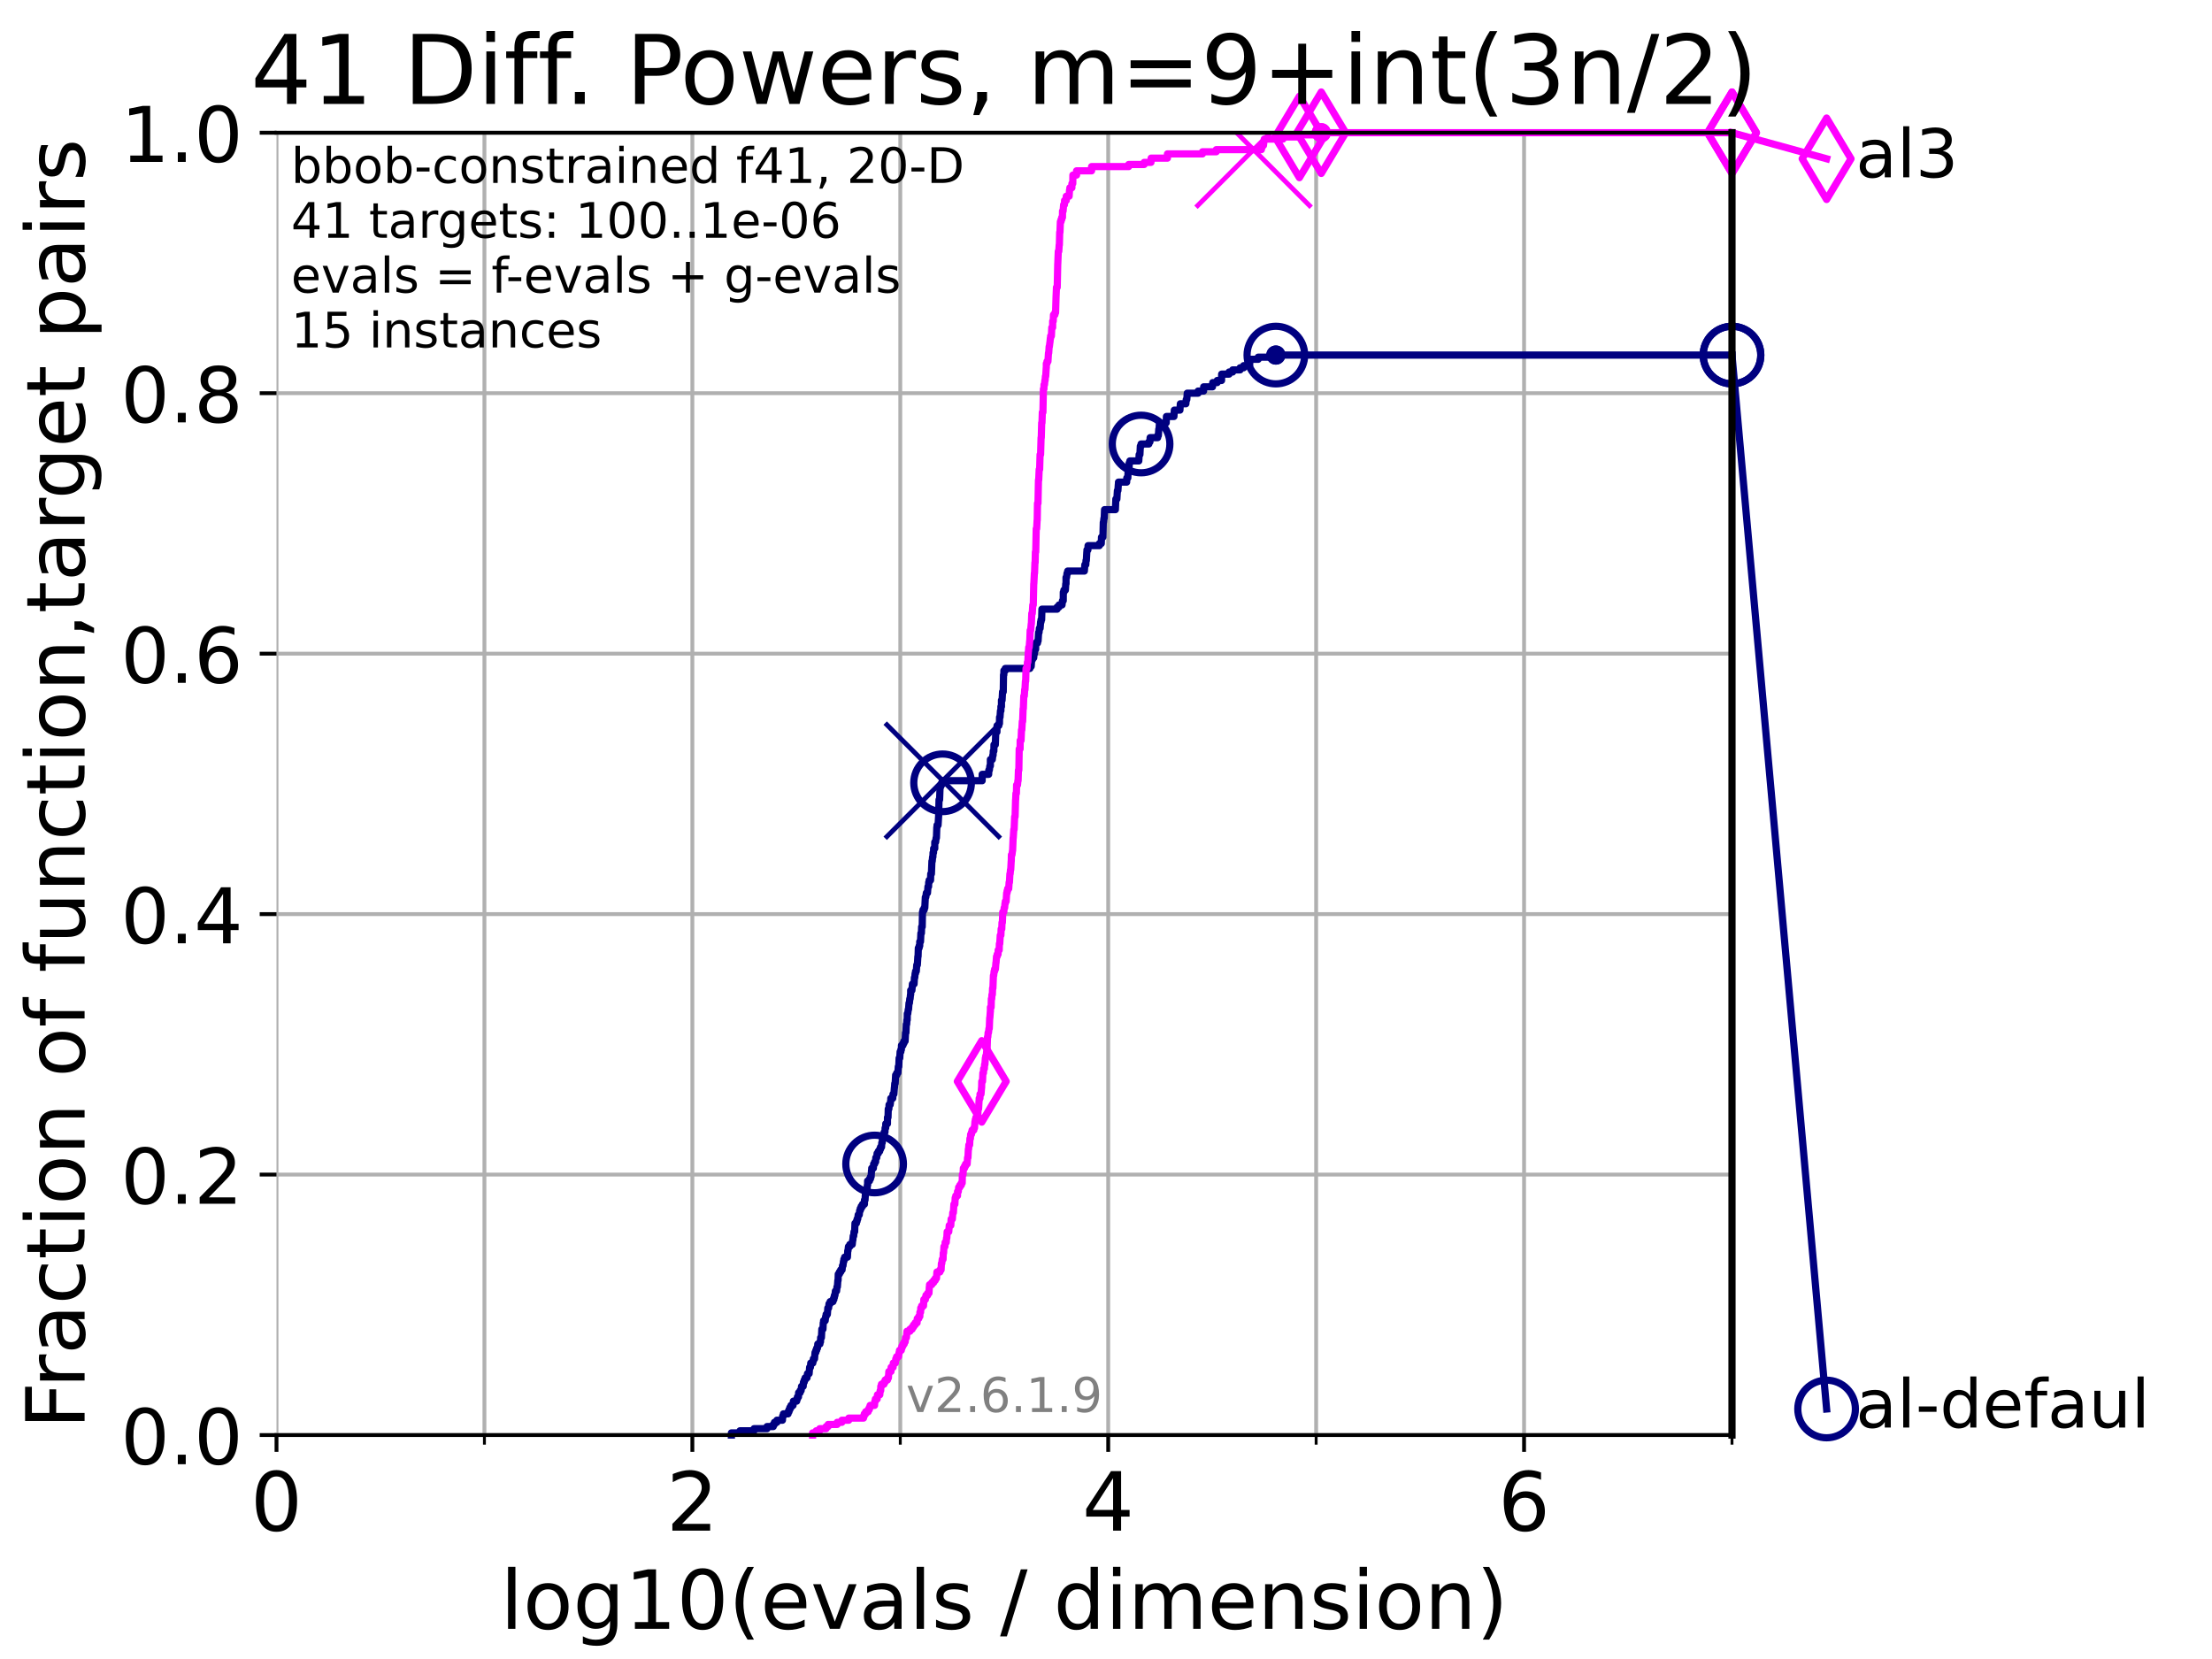 <?xml version="1.0" encoding="utf-8" standalone="no"?>
<!DOCTYPE svg PUBLIC "-//W3C//DTD SVG 1.1//EN"
  "http://www.w3.org/Graphics/SVG/1.1/DTD/svg11.dtd">
<!-- Created with matplotlib (https://matplotlib.org/) -->
<svg height="345.6pt" version="1.1" viewBox="0 0 460.8 345.6" width="460.8pt" xmlns="http://www.w3.org/2000/svg" xmlns:xlink="http://www.w3.org/1999/xlink">
 <defs>
  <style type="text/css">*{stroke-linecap:butt;stroke-linejoin:round;}</style>
 </defs>
 <g id="figure_1">
  <g id="patch_1">
   <path d="M 0 345.6 
L 460.8 345.6 
L 460.8 0 
L 0 0 
z
" style="fill:#ffffff;"/>
  </g>
  <g id="axes_1">
   <g id="patch_2">
    <path d="M 57.6 298.944 
L 360.806 298.944 
L 360.806 27.648 
L 57.6 27.648 
z
" style="fill:#ffffff;"/>
   </g>
   <g id="matplotlib.axis_1">
    <g id="xtick_1">
     <g id="line2d_1">
      <path clip-path="url(#p29cb6a6a84)" d="M 57.6 298.944 
L 57.6 27.648 
" style="fill:none;stroke:#b0b0b0;stroke-linecap:square;stroke-width:0.8;"/>
     </g>
     <g id="line2d_2">
      <defs>
       <path d="M 0 0 
L 0 3.5 
" id="m7c213ddebc" style="stroke:#000000;stroke-width:0.8;"/>
      </defs>
      <g>
       <use style="stroke:#000000;stroke-width:0.8;" x="57.6" xlink:href="#m7c213ddebc" y="298.944"/>
      </g>
     </g>
     <g id="text_1">
      <!-- 0 -->
      <g transform="translate(52.192 318.861)scale(0.17 -0.17)">
       <defs>
        <path d="M 31.781 66.406 
Q 24.172 66.406 20.328 58.906 
Q 16.5 51.422 16.5 36.375 
Q 16.5 21.391 20.328 13.891 
Q 24.172 6.391 31.781 6.391 
Q 39.453 6.391 43.281 13.891 
Q 47.125 21.391 47.125 36.375 
Q 47.125 51.422 43.281 58.906 
Q 39.453 66.406 31.781 66.406 
z
M 31.781 74.219 
Q 44.047 74.219 50.516 64.516 
Q 56.984 54.828 56.984 36.375 
Q 56.984 17.969 50.516 8.266 
Q 44.047 -1.422 31.781 -1.422 
Q 19.531 -1.422 13.062 8.266 
Q 6.594 17.969 6.594 36.375 
Q 6.594 54.828 13.062 64.516 
Q 19.531 74.219 31.781 74.219 
z
" id="DejaVuSans-48"/>
       </defs>
       <use xlink:href="#DejaVuSans-48"/>
      </g>
     </g>
    </g>
    <g id="xtick_2">
     <g id="line2d_3">
      <path clip-path="url(#p29cb6a6a84)" d="M 144.23 298.944 
L 144.23 27.648 
" style="fill:none;stroke:#b0b0b0;stroke-linecap:square;stroke-width:0.8;"/>
     </g>
     <g id="line2d_4">
      <g>
       <use style="stroke:#000000;stroke-width:0.8;" x="144.23" xlink:href="#m7c213ddebc" y="298.944"/>
      </g>
     </g>
     <g id="text_2">
      <!-- 2 -->
      <g transform="translate(138.822 318.861)scale(0.17 -0.17)">
       <defs>
        <path d="M 19.188 8.297 
L 53.609 8.297 
L 53.609 0 
L 7.328 0 
L 7.328 8.297 
Q 12.938 14.109 22.625 23.891 
Q 32.328 33.688 34.812 36.531 
Q 39.547 41.844 41.422 45.531 
Q 43.312 49.219 43.312 52.781 
Q 43.312 58.594 39.234 62.25 
Q 35.156 65.922 28.609 65.922 
Q 23.969 65.922 18.812 64.312 
Q 13.672 62.703 7.812 59.422 
L 7.812 69.391 
Q 13.766 71.781 18.938 73 
Q 24.125 74.219 28.422 74.219 
Q 39.75 74.219 46.484 68.547 
Q 53.219 62.891 53.219 53.422 
Q 53.219 48.922 51.531 44.891 
Q 49.859 40.875 45.406 35.406 
Q 44.188 33.984 37.641 27.219 
Q 31.109 20.453 19.188 8.297 
z
" id="DejaVuSans-50"/>
       </defs>
       <use xlink:href="#DejaVuSans-50"/>
      </g>
     </g>
    </g>
    <g id="xtick_3">
     <g id="line2d_5">
      <path clip-path="url(#p29cb6a6a84)" d="M 230.861 298.944 
L 230.861 27.648 
" style="fill:none;stroke:#b0b0b0;stroke-linecap:square;stroke-width:0.8;"/>
     </g>
     <g id="line2d_6">
      <g>
       <use style="stroke:#000000;stroke-width:0.8;" x="230.861" xlink:href="#m7c213ddebc" y="298.944"/>
      </g>
     </g>
     <g id="text_3">
      <!-- 4 -->
      <g transform="translate(225.453 318.861)scale(0.17 -0.17)">
       <defs>
        <path d="M 37.797 64.312 
L 12.891 25.391 
L 37.797 25.391 
z
M 35.203 72.906 
L 47.609 72.906 
L 47.609 25.391 
L 58.016 25.391 
L 58.016 17.188 
L 47.609 17.188 
L 47.609 0 
L 37.797 0 
L 37.797 17.188 
L 4.891 17.188 
L 4.891 26.703 
z
" id="DejaVuSans-52"/>
       </defs>
       <use xlink:href="#DejaVuSans-52"/>
      </g>
     </g>
    </g>
    <g id="xtick_4">
     <g id="line2d_7">
      <path clip-path="url(#p29cb6a6a84)" d="M 317.491 298.944 
L 317.491 27.648 
" style="fill:none;stroke:#b0b0b0;stroke-linecap:square;stroke-width:0.8;"/>
     </g>
     <g id="line2d_8">
      <g>
       <use style="stroke:#000000;stroke-width:0.8;" x="317.491" xlink:href="#m7c213ddebc" y="298.944"/>
      </g>
     </g>
     <g id="text_4">
      <!-- 6 -->
      <g transform="translate(312.083 318.861)scale(0.17 -0.17)">
       <defs>
        <path d="M 33.016 40.375 
Q 26.375 40.375 22.484 35.828 
Q 18.609 31.297 18.609 23.391 
Q 18.609 15.531 22.484 10.953 
Q 26.375 6.391 33.016 6.391 
Q 39.656 6.391 43.531 10.953 
Q 47.406 15.531 47.406 23.391 
Q 47.406 31.297 43.531 35.828 
Q 39.656 40.375 33.016 40.375 
z
M 52.594 71.297 
L 52.594 62.312 
Q 48.875 64.062 45.094 64.984 
Q 41.312 65.922 37.594 65.922 
Q 27.828 65.922 22.672 59.328 
Q 17.531 52.734 16.797 39.406 
Q 19.672 43.656 24.016 45.922 
Q 28.375 48.188 33.594 48.188 
Q 44.578 48.188 50.953 41.516 
Q 57.328 34.859 57.328 23.391 
Q 57.328 12.156 50.688 5.359 
Q 44.047 -1.422 33.016 -1.422 
Q 20.359 -1.422 13.672 8.266 
Q 6.984 17.969 6.984 36.375 
Q 6.984 53.656 15.188 63.938 
Q 23.391 74.219 37.203 74.219 
Q 40.922 74.219 44.703 73.484 
Q 48.484 72.75 52.594 71.297 
z
" id="DejaVuSans-54"/>
       </defs>
       <use xlink:href="#DejaVuSans-54"/>
      </g>
     </g>
    </g>
    <g id="xtick_5">
     <g id="line2d_9">
      <path clip-path="url(#p29cb6a6a84)" d="M 100.915 298.944 
L 100.915 27.648 
" style="fill:none;stroke:#b0b0b0;stroke-linecap:square;stroke-width:0.8;"/>
     </g>
     <g id="line2d_10">
      <defs>
       <path d="M 0 0 
L 0 2 
" id="ma7363c8c87" style="stroke:#000000;stroke-width:0.6;"/>
      </defs>
      <g>
       <use style="stroke:#000000;stroke-width:0.6;" x="100.915" xlink:href="#ma7363c8c87" y="298.944"/>
      </g>
     </g>
    </g>
    <g id="xtick_6">
     <g id="line2d_11">
      <path clip-path="url(#p29cb6a6a84)" d="M 187.546 298.944 
L 187.546 27.648 
" style="fill:none;stroke:#b0b0b0;stroke-linecap:square;stroke-width:0.8;"/>
     </g>
     <g id="line2d_12">
      <g>
       <use style="stroke:#000000;stroke-width:0.6;" x="187.546" xlink:href="#ma7363c8c87" y="298.944"/>
      </g>
     </g>
    </g>
    <g id="xtick_7">
     <g id="line2d_13">
      <path clip-path="url(#p29cb6a6a84)" d="M 274.176 298.944 
L 274.176 27.648 
" style="fill:none;stroke:#b0b0b0;stroke-linecap:square;stroke-width:0.8;"/>
     </g>
     <g id="line2d_14">
      <g>
       <use style="stroke:#000000;stroke-width:0.6;" x="274.176" xlink:href="#ma7363c8c87" y="298.944"/>
      </g>
     </g>
    </g>
    <g id="xtick_8">
     <g id="line2d_15">
      <path clip-path="url(#p29cb6a6a84)" d="M 360.806 298.944 
L 360.806 27.648 
" style="fill:none;stroke:#b0b0b0;stroke-linecap:square;stroke-width:0.8;"/>
     </g>
     <g id="line2d_16">
      <g>
       <use style="stroke:#000000;stroke-width:0.6;" x="360.806" xlink:href="#ma7363c8c87" y="298.944"/>
      </g>
     </g>
    </g>
    <g id="text_5">
     <!-- log10(evals / dimension) -->
     <g transform="translate(104.239 339.314)scale(0.17 -0.17)">
      <defs>
       <path d="M 9.422 75.984 
L 18.406 75.984 
L 18.406 0 
L 9.422 0 
z
" id="DejaVuSans-108"/>
       <path d="M 30.609 48.391 
Q 23.391 48.391 19.188 42.75 
Q 14.984 37.109 14.984 27.297 
Q 14.984 17.484 19.156 11.844 
Q 23.344 6.203 30.609 6.203 
Q 37.797 6.203 41.984 11.859 
Q 46.188 17.531 46.188 27.297 
Q 46.188 37.016 41.984 42.703 
Q 37.797 48.391 30.609 48.391 
z
M 30.609 56 
Q 42.328 56 49.016 48.375 
Q 55.719 40.766 55.719 27.297 
Q 55.719 13.875 49.016 6.219 
Q 42.328 -1.422 30.609 -1.422 
Q 18.844 -1.422 12.172 6.219 
Q 5.516 13.875 5.516 27.297 
Q 5.516 40.766 12.172 48.375 
Q 18.844 56 30.609 56 
z
" id="DejaVuSans-111"/>
       <path d="M 45.406 27.984 
Q 45.406 37.75 41.375 43.109 
Q 37.359 48.484 30.078 48.484 
Q 22.859 48.484 18.828 43.109 
Q 14.797 37.75 14.797 27.984 
Q 14.797 18.266 18.828 12.891 
Q 22.859 7.516 30.078 7.516 
Q 37.359 7.516 41.375 12.891 
Q 45.406 18.266 45.406 27.984 
z
M 54.391 6.781 
Q 54.391 -7.172 48.188 -13.984 
Q 42 -20.797 29.203 -20.797 
Q 24.469 -20.797 20.266 -20.094 
Q 16.062 -19.391 12.109 -17.922 
L 12.109 -9.188 
Q 16.062 -11.328 19.922 -12.344 
Q 23.781 -13.375 27.781 -13.375 
Q 36.625 -13.375 41.016 -8.766 
Q 45.406 -4.156 45.406 5.172 
L 45.406 9.625 
Q 42.625 4.781 38.281 2.391 
Q 33.938 0 27.875 0 
Q 17.828 0 11.672 7.656 
Q 5.516 15.328 5.516 27.984 
Q 5.516 40.672 11.672 48.328 
Q 17.828 56 27.875 56 
Q 33.938 56 38.281 53.609 
Q 42.625 51.219 45.406 46.391 
L 45.406 54.688 
L 54.391 54.688 
z
" id="DejaVuSans-103"/>
       <path d="M 12.406 8.297 
L 28.516 8.297 
L 28.516 63.922 
L 10.984 60.406 
L 10.984 69.391 
L 28.422 72.906 
L 38.281 72.906 
L 38.281 8.297 
L 54.391 8.297 
L 54.391 0 
L 12.406 0 
z
" id="DejaVuSans-49"/>
       <path d="M 31 75.875 
Q 24.469 64.656 21.281 53.656 
Q 18.109 42.672 18.109 31.391 
Q 18.109 20.125 21.312 9.062 
Q 24.516 -2 31 -13.188 
L 23.188 -13.188 
Q 15.875 -1.703 12.234 9.375 
Q 8.594 20.453 8.594 31.391 
Q 8.594 42.281 12.203 53.312 
Q 15.828 64.359 23.188 75.875 
z
" id="DejaVuSans-40"/>
       <path d="M 56.203 29.594 
L 56.203 25.203 
L 14.891 25.203 
Q 15.484 15.922 20.484 11.062 
Q 25.484 6.203 34.422 6.203 
Q 39.594 6.203 44.453 7.469 
Q 49.312 8.734 54.109 11.281 
L 54.109 2.781 
Q 49.266 0.734 44.188 -0.344 
Q 39.109 -1.422 33.891 -1.422 
Q 20.797 -1.422 13.156 6.188 
Q 5.516 13.812 5.516 26.812 
Q 5.516 40.234 12.766 48.109 
Q 20.016 56 32.328 56 
Q 43.359 56 49.781 48.891 
Q 56.203 41.797 56.203 29.594 
z
M 47.219 32.234 
Q 47.125 39.594 43.094 43.984 
Q 39.062 48.391 32.422 48.391 
Q 24.906 48.391 20.391 44.141 
Q 15.875 39.891 15.188 32.172 
z
" id="DejaVuSans-101"/>
       <path d="M 2.984 54.688 
L 12.5 54.688 
L 29.594 8.797 
L 46.688 54.688 
L 56.203 54.688 
L 35.688 0 
L 23.484 0 
z
" id="DejaVuSans-118"/>
       <path d="M 34.281 27.484 
Q 23.391 27.484 19.188 25 
Q 14.984 22.516 14.984 16.5 
Q 14.984 11.719 18.141 8.906 
Q 21.297 6.109 26.703 6.109 
Q 34.188 6.109 38.703 11.406 
Q 43.219 16.703 43.219 25.484 
L 43.219 27.484 
z
M 52.203 31.203 
L 52.203 0 
L 43.219 0 
L 43.219 8.297 
Q 40.141 3.328 35.547 0.953 
Q 30.953 -1.422 24.312 -1.422 
Q 15.922 -1.422 10.953 3.297 
Q 6 8.016 6 15.922 
Q 6 25.141 12.172 29.828 
Q 18.359 34.516 30.609 34.516 
L 43.219 34.516 
L 43.219 35.406 
Q 43.219 41.609 39.141 45 
Q 35.062 48.391 27.688 48.391 
Q 23 48.391 18.547 47.266 
Q 14.109 46.141 10.016 43.891 
L 10.016 52.203 
Q 14.938 54.109 19.578 55.047 
Q 24.219 56 28.609 56 
Q 40.484 56 46.344 49.844 
Q 52.203 43.703 52.203 31.203 
z
" id="DejaVuSans-97"/>
       <path d="M 44.281 53.078 
L 44.281 44.578 
Q 40.484 46.531 36.375 47.5 
Q 32.281 48.484 27.875 48.484 
Q 21.188 48.484 17.844 46.438 
Q 14.5 44.391 14.5 40.281 
Q 14.5 37.156 16.891 35.375 
Q 19.281 33.594 26.516 31.984 
L 29.594 31.297 
Q 39.156 29.25 43.188 25.516 
Q 47.219 21.781 47.219 15.094 
Q 47.219 7.469 41.188 3.016 
Q 35.156 -1.422 24.609 -1.422 
Q 20.219 -1.422 15.453 -0.562 
Q 10.688 0.297 5.422 2 
L 5.422 11.281 
Q 10.406 8.688 15.234 7.391 
Q 20.062 6.109 24.812 6.109 
Q 31.156 6.109 34.562 8.281 
Q 37.984 10.453 37.984 14.406 
Q 37.984 18.062 35.516 20.016 
Q 33.062 21.969 24.703 23.781 
L 21.578 24.516 
Q 13.234 26.266 9.516 29.906 
Q 5.812 33.547 5.812 39.891 
Q 5.812 47.609 11.281 51.797 
Q 16.75 56 26.812 56 
Q 31.781 56 36.172 55.266 
Q 40.578 54.547 44.281 53.078 
z
" id="DejaVuSans-115"/>
       <path id="DejaVuSans-32"/>
       <path d="M 25.391 72.906 
L 33.688 72.906 
L 8.297 -9.281 
L 0 -9.281 
z
" id="DejaVuSans-47"/>
       <path d="M 45.406 46.391 
L 45.406 75.984 
L 54.391 75.984 
L 54.391 0 
L 45.406 0 
L 45.406 8.203 
Q 42.578 3.328 38.25 0.953 
Q 33.938 -1.422 27.875 -1.422 
Q 17.969 -1.422 11.734 6.484 
Q 5.516 14.406 5.516 27.297 
Q 5.516 40.188 11.734 48.094 
Q 17.969 56 27.875 56 
Q 33.938 56 38.25 53.625 
Q 42.578 51.266 45.406 46.391 
z
M 14.797 27.297 
Q 14.797 17.391 18.875 11.75 
Q 22.953 6.109 30.078 6.109 
Q 37.203 6.109 41.297 11.75 
Q 45.406 17.391 45.406 27.297 
Q 45.406 37.203 41.297 42.844 
Q 37.203 48.484 30.078 48.484 
Q 22.953 48.484 18.875 42.844 
Q 14.797 37.203 14.797 27.297 
z
" id="DejaVuSans-100"/>
       <path d="M 9.422 54.688 
L 18.406 54.688 
L 18.406 0 
L 9.422 0 
z
M 9.422 75.984 
L 18.406 75.984 
L 18.406 64.594 
L 9.422 64.594 
z
" id="DejaVuSans-105"/>
       <path d="M 52 44.188 
Q 55.375 50.25 60.062 53.125 
Q 64.75 56 71.094 56 
Q 79.641 56 84.281 50.016 
Q 88.922 44.047 88.922 33.016 
L 88.922 0 
L 79.891 0 
L 79.891 32.719 
Q 79.891 40.578 77.094 44.375 
Q 74.312 48.188 68.609 48.188 
Q 61.625 48.188 57.562 43.547 
Q 53.516 38.922 53.516 30.906 
L 53.516 0 
L 44.484 0 
L 44.484 32.719 
Q 44.484 40.625 41.703 44.406 
Q 38.922 48.188 33.109 48.188 
Q 26.219 48.188 22.156 43.531 
Q 18.109 38.875 18.109 30.906 
L 18.109 0 
L 9.078 0 
L 9.078 54.688 
L 18.109 54.688 
L 18.109 46.188 
Q 21.188 51.219 25.484 53.609 
Q 29.781 56 35.688 56 
Q 41.656 56 45.828 52.969 
Q 50 49.953 52 44.188 
z
" id="DejaVuSans-109"/>
       <path d="M 54.891 33.016 
L 54.891 0 
L 45.906 0 
L 45.906 32.719 
Q 45.906 40.484 42.875 44.328 
Q 39.844 48.188 33.797 48.188 
Q 26.516 48.188 22.312 43.547 
Q 18.109 38.922 18.109 30.906 
L 18.109 0 
L 9.078 0 
L 9.078 54.688 
L 18.109 54.688 
L 18.109 46.188 
Q 21.344 51.125 25.703 53.562 
Q 30.078 56 35.797 56 
Q 45.219 56 50.047 50.172 
Q 54.891 44.344 54.891 33.016 
z
" id="DejaVuSans-110"/>
       <path d="M 8.016 75.875 
L 15.828 75.875 
Q 23.141 64.359 26.781 53.312 
Q 30.422 42.281 30.422 31.391 
Q 30.422 20.453 26.781 9.375 
Q 23.141 -1.703 15.828 -13.188 
L 8.016 -13.188 
Q 14.5 -2 17.703 9.062 
Q 20.906 20.125 20.906 31.391 
Q 20.906 42.672 17.703 53.656 
Q 14.5 64.656 8.016 75.875 
z
" id="DejaVuSans-41"/>
      </defs>
      <use xlink:href="#DejaVuSans-108"/>
      <use x="27.783" xlink:href="#DejaVuSans-111"/>
      <use x="88.965" xlink:href="#DejaVuSans-103"/>
      <use x="152.441" xlink:href="#DejaVuSans-49"/>
      <use x="216.064" xlink:href="#DejaVuSans-48"/>
      <use x="279.688" xlink:href="#DejaVuSans-40"/>
      <use x="318.701" xlink:href="#DejaVuSans-101"/>
      <use x="380.225" xlink:href="#DejaVuSans-118"/>
      <use x="439.404" xlink:href="#DejaVuSans-97"/>
      <use x="500.684" xlink:href="#DejaVuSans-108"/>
      <use x="528.467" xlink:href="#DejaVuSans-115"/>
      <use x="580.566" xlink:href="#DejaVuSans-32"/>
      <use x="612.354" xlink:href="#DejaVuSans-47"/>
      <use x="646.045" xlink:href="#DejaVuSans-32"/>
      <use x="677.832" xlink:href="#DejaVuSans-100"/>
      <use x="741.309" xlink:href="#DejaVuSans-105"/>
      <use x="769.092" xlink:href="#DejaVuSans-109"/>
      <use x="866.504" xlink:href="#DejaVuSans-101"/>
      <use x="928.027" xlink:href="#DejaVuSans-110"/>
      <use x="991.406" xlink:href="#DejaVuSans-115"/>
      <use x="1043.506" xlink:href="#DejaVuSans-105"/>
      <use x="1071.289" xlink:href="#DejaVuSans-111"/>
      <use x="1132.471" xlink:href="#DejaVuSans-110"/>
      <use x="1195.85" xlink:href="#DejaVuSans-41"/>
     </g>
    </g>
   </g>
   <g id="matplotlib.axis_2">
    <g id="ytick_1">
     <g id="line2d_17">
      <path clip-path="url(#p29cb6a6a84)" d="M 57.6 298.944 
L 360.806 298.944 
" style="fill:none;stroke:#b0b0b0;stroke-linecap:square;stroke-width:0.8;"/>
     </g>
     <g id="line2d_18">
      <defs>
       <path d="M 0 0 
L -3.5 0 
" id="ma49e807582" style="stroke:#000000;stroke-width:0.8;"/>
      </defs>
      <g>
       <use style="stroke:#000000;stroke-width:0.8;" x="57.6" xlink:href="#ma49e807582" y="298.944"/>
      </g>
     </g>
     <g id="text_6">
      <!-- 0.0 -->
      <g transform="translate(25.155 305.023)scale(0.16 -0.16)">
       <defs>
        <path d="M 10.688 12.406 
L 21 12.406 
L 21 0 
L 10.688 0 
z
" id="DejaVuSans-46"/>
       </defs>
       <use xlink:href="#DejaVuSans-48"/>
       <use x="63.623" xlink:href="#DejaVuSans-46"/>
       <use x="95.41" xlink:href="#DejaVuSans-48"/>
      </g>
     </g>
    </g>
    <g id="ytick_2">
     <g id="line2d_19">
      <path clip-path="url(#p29cb6a6a84)" d="M 57.6 244.685 
L 360.806 244.685 
" style="fill:none;stroke:#b0b0b0;stroke-linecap:square;stroke-width:0.8;"/>
     </g>
     <g id="line2d_20">
      <g>
       <use style="stroke:#000000;stroke-width:0.8;" x="57.6" xlink:href="#ma49e807582" y="244.685"/>
      </g>
     </g>
     <g id="text_7">
      <!-- 0.2 -->
      <g transform="translate(25.155 250.764)scale(0.16 -0.16)">
       <use xlink:href="#DejaVuSans-48"/>
       <use x="63.623" xlink:href="#DejaVuSans-46"/>
       <use x="95.41" xlink:href="#DejaVuSans-50"/>
      </g>
     </g>
    </g>
    <g id="ytick_3">
     <g id="line2d_21">
      <path clip-path="url(#p29cb6a6a84)" d="M 57.6 190.426 
L 360.806 190.426 
" style="fill:none;stroke:#b0b0b0;stroke-linecap:square;stroke-width:0.8;"/>
     </g>
     <g id="line2d_22">
      <g>
       <use style="stroke:#000000;stroke-width:0.8;" x="57.6" xlink:href="#ma49e807582" y="190.426"/>
      </g>
     </g>
     <g id="text_8">
      <!-- 0.4 -->
      <g transform="translate(25.155 196.504)scale(0.16 -0.16)">
       <use xlink:href="#DejaVuSans-48"/>
       <use x="63.623" xlink:href="#DejaVuSans-46"/>
       <use x="95.41" xlink:href="#DejaVuSans-52"/>
      </g>
     </g>
    </g>
    <g id="ytick_4">
     <g id="line2d_23">
      <path clip-path="url(#p29cb6a6a84)" d="M 57.6 136.166 
L 360.806 136.166 
" style="fill:none;stroke:#b0b0b0;stroke-linecap:square;stroke-width:0.8;"/>
     </g>
     <g id="line2d_24">
      <g>
       <use style="stroke:#000000;stroke-width:0.8;" x="57.6" xlink:href="#ma49e807582" y="136.166"/>
      </g>
     </g>
     <g id="text_9">
      <!-- 0.6 -->
      <g transform="translate(25.155 142.245)scale(0.16 -0.16)">
       <use xlink:href="#DejaVuSans-48"/>
       <use x="63.623" xlink:href="#DejaVuSans-46"/>
       <use x="95.41" xlink:href="#DejaVuSans-54"/>
      </g>
     </g>
    </g>
    <g id="ytick_5">
     <g id="line2d_25">
      <path clip-path="url(#p29cb6a6a84)" d="M 57.6 81.907 
L 360.806 81.907 
" style="fill:none;stroke:#b0b0b0;stroke-linecap:square;stroke-width:0.8;"/>
     </g>
     <g id="line2d_26">
      <g>
       <use style="stroke:#000000;stroke-width:0.8;" x="57.6" xlink:href="#ma49e807582" y="81.907"/>
      </g>
     </g>
     <g id="text_10">
      <!-- 0.8 -->
      <g transform="translate(25.155 87.986)scale(0.16 -0.16)">
       <defs>
        <path d="M 31.781 34.625 
Q 24.75 34.625 20.719 30.859 
Q 16.703 27.094 16.703 20.516 
Q 16.703 13.922 20.719 10.156 
Q 24.75 6.391 31.781 6.391 
Q 38.812 6.391 42.859 10.172 
Q 46.922 13.969 46.922 20.516 
Q 46.922 27.094 42.891 30.859 
Q 38.875 34.625 31.781 34.625 
z
M 21.922 38.812 
Q 15.578 40.375 12.031 44.719 
Q 8.5 49.078 8.5 55.328 
Q 8.5 64.062 14.719 69.141 
Q 20.953 74.219 31.781 74.219 
Q 42.672 74.219 48.875 69.141 
Q 55.078 64.062 55.078 55.328 
Q 55.078 49.078 51.531 44.719 
Q 48 40.375 41.703 38.812 
Q 48.828 37.156 52.797 32.312 
Q 56.781 27.484 56.781 20.516 
Q 56.781 9.906 50.312 4.234 
Q 43.844 -1.422 31.781 -1.422 
Q 19.734 -1.422 13.25 4.234 
Q 6.781 9.906 6.781 20.516 
Q 6.781 27.484 10.781 32.312 
Q 14.797 37.156 21.922 38.812 
z
M 18.312 54.391 
Q 18.312 48.734 21.844 45.562 
Q 25.391 42.391 31.781 42.391 
Q 38.141 42.391 41.719 45.562 
Q 45.312 48.734 45.312 54.391 
Q 45.312 60.062 41.719 63.234 
Q 38.141 66.406 31.781 66.406 
Q 25.391 66.406 21.844 63.234 
Q 18.312 60.062 18.312 54.391 
z
" id="DejaVuSans-56"/>
       </defs>
       <use xlink:href="#DejaVuSans-48"/>
       <use x="63.623" xlink:href="#DejaVuSans-46"/>
       <use x="95.41" xlink:href="#DejaVuSans-56"/>
      </g>
     </g>
    </g>
    <g id="ytick_6">
     <g id="line2d_27">
      <path clip-path="url(#p29cb6a6a84)" d="M 57.6 27.648 
L 360.806 27.648 
" style="fill:none;stroke:#b0b0b0;stroke-linecap:square;stroke-width:0.8;"/>
     </g>
     <g id="line2d_28">
      <g>
       <use style="stroke:#000000;stroke-width:0.8;" x="57.6" xlink:href="#ma49e807582" y="27.648"/>
      </g>
     </g>
     <g id="text_11">
      <!-- 1.0 -->
      <g transform="translate(25.155 33.727)scale(0.16 -0.16)">
       <use xlink:href="#DejaVuSans-49"/>
       <use x="63.623" xlink:href="#DejaVuSans-46"/>
       <use x="95.41" xlink:href="#DejaVuSans-48"/>
      </g>
     </g>
    </g>
    <g id="text_12">
     <!-- Fraction of function,target pairs -->
     <g transform="translate(17.62 297.681)rotate(-90)scale(0.17 -0.17)">
      <defs>
       <path d="M 9.812 72.906 
L 51.703 72.906 
L 51.703 64.594 
L 19.672 64.594 
L 19.672 43.109 
L 48.578 43.109 
L 48.578 34.812 
L 19.672 34.812 
L 19.672 0 
L 9.812 0 
z
" id="DejaVuSans-70"/>
       <path d="M 41.109 46.297 
Q 39.594 47.172 37.812 47.578 
Q 36.031 48 33.891 48 
Q 26.266 48 22.188 43.047 
Q 18.109 38.094 18.109 28.812 
L 18.109 0 
L 9.078 0 
L 9.078 54.688 
L 18.109 54.688 
L 18.109 46.188 
Q 20.953 51.172 25.484 53.578 
Q 30.031 56 36.531 56 
Q 37.453 56 38.578 55.875 
Q 39.703 55.766 41.062 55.516 
z
" id="DejaVuSans-114"/>
       <path d="M 48.781 52.594 
L 48.781 44.188 
Q 44.969 46.297 41.141 47.344 
Q 37.312 48.391 33.406 48.391 
Q 24.656 48.391 19.812 42.844 
Q 14.984 37.312 14.984 27.297 
Q 14.984 17.281 19.812 11.734 
Q 24.656 6.203 33.406 6.203 
Q 37.312 6.203 41.141 7.25 
Q 44.969 8.297 48.781 10.406 
L 48.781 2.094 
Q 45.016 0.344 40.984 -0.531 
Q 36.969 -1.422 32.422 -1.422 
Q 20.062 -1.422 12.781 6.344 
Q 5.516 14.109 5.516 27.297 
Q 5.516 40.672 12.859 48.328 
Q 20.219 56 33.016 56 
Q 37.156 56 41.109 55.141 
Q 45.062 54.297 48.781 52.594 
z
" id="DejaVuSans-99"/>
       <path d="M 18.312 70.219 
L 18.312 54.688 
L 36.812 54.688 
L 36.812 47.703 
L 18.312 47.703 
L 18.312 18.016 
Q 18.312 11.328 20.141 9.422 
Q 21.969 7.516 27.594 7.516 
L 36.812 7.516 
L 36.812 0 
L 27.594 0 
Q 17.188 0 13.234 3.875 
Q 9.281 7.766 9.281 18.016 
L 9.281 47.703 
L 2.688 47.703 
L 2.688 54.688 
L 9.281 54.688 
L 9.281 70.219 
z
" id="DejaVuSans-116"/>
       <path d="M 37.109 75.984 
L 37.109 68.5 
L 28.516 68.5 
Q 23.688 68.5 21.797 66.547 
Q 19.922 64.594 19.922 59.516 
L 19.922 54.688 
L 34.719 54.688 
L 34.719 47.703 
L 19.922 47.703 
L 19.922 0 
L 10.891 0 
L 10.891 47.703 
L 2.297 47.703 
L 2.297 54.688 
L 10.891 54.688 
L 10.891 58.5 
Q 10.891 67.625 15.141 71.797 
Q 19.391 75.984 28.609 75.984 
z
" id="DejaVuSans-102"/>
       <path d="M 8.5 21.578 
L 8.5 54.688 
L 17.484 54.688 
L 17.484 21.922 
Q 17.484 14.156 20.5 10.266 
Q 23.531 6.391 29.594 6.391 
Q 36.859 6.391 41.078 11.031 
Q 45.312 15.672 45.312 23.688 
L 45.312 54.688 
L 54.297 54.688 
L 54.297 0 
L 45.312 0 
L 45.312 8.406 
Q 42.047 3.422 37.719 1 
Q 33.406 -1.422 27.688 -1.422 
Q 18.266 -1.422 13.375 4.438 
Q 8.5 10.297 8.5 21.578 
z
M 31.109 56 
z
" id="DejaVuSans-117"/>
       <path d="M 11.719 12.406 
L 22.016 12.406 
L 22.016 4 
L 14.016 -11.625 
L 7.719 -11.625 
L 11.719 4 
z
" id="DejaVuSans-44"/>
       <path d="M 18.109 8.203 
L 18.109 -20.797 
L 9.078 -20.797 
L 9.078 54.688 
L 18.109 54.688 
L 18.109 46.391 
Q 20.953 51.266 25.266 53.625 
Q 29.594 56 35.594 56 
Q 45.562 56 51.781 48.094 
Q 58.016 40.188 58.016 27.297 
Q 58.016 14.406 51.781 6.484 
Q 45.562 -1.422 35.594 -1.422 
Q 29.594 -1.422 25.266 0.953 
Q 20.953 3.328 18.109 8.203 
z
M 48.688 27.297 
Q 48.688 37.203 44.609 42.844 
Q 40.531 48.484 33.406 48.484 
Q 26.266 48.484 22.188 42.844 
Q 18.109 37.203 18.109 27.297 
Q 18.109 17.391 22.188 11.75 
Q 26.266 6.109 33.406 6.109 
Q 40.531 6.109 44.609 11.75 
Q 48.688 17.391 48.688 27.297 
z
" id="DejaVuSans-112"/>
      </defs>
      <use xlink:href="#DejaVuSans-70"/>
      <use x="50.27" xlink:href="#DejaVuSans-114"/>
      <use x="91.383" xlink:href="#DejaVuSans-97"/>
      <use x="152.662" xlink:href="#DejaVuSans-99"/>
      <use x="207.643" xlink:href="#DejaVuSans-116"/>
      <use x="246.852" xlink:href="#DejaVuSans-105"/>
      <use x="274.635" xlink:href="#DejaVuSans-111"/>
      <use x="335.816" xlink:href="#DejaVuSans-110"/>
      <use x="399.195" xlink:href="#DejaVuSans-32"/>
      <use x="430.982" xlink:href="#DejaVuSans-111"/>
      <use x="492.164" xlink:href="#DejaVuSans-102"/>
      <use x="527.369" xlink:href="#DejaVuSans-32"/>
      <use x="559.156" xlink:href="#DejaVuSans-102"/>
      <use x="594.361" xlink:href="#DejaVuSans-117"/>
      <use x="657.74" xlink:href="#DejaVuSans-110"/>
      <use x="721.119" xlink:href="#DejaVuSans-99"/>
      <use x="776.1" xlink:href="#DejaVuSans-116"/>
      <use x="815.309" xlink:href="#DejaVuSans-105"/>
      <use x="843.092" xlink:href="#DejaVuSans-111"/>
      <use x="904.273" xlink:href="#DejaVuSans-110"/>
      <use x="967.652" xlink:href="#DejaVuSans-44"/>
      <use x="999.439" xlink:href="#DejaVuSans-116"/>
      <use x="1038.648" xlink:href="#DejaVuSans-97"/>
      <use x="1099.928" xlink:href="#DejaVuSans-114"/>
      <use x="1139.291" xlink:href="#DejaVuSans-103"/>
      <use x="1202.768" xlink:href="#DejaVuSans-101"/>
      <use x="1264.291" xlink:href="#DejaVuSans-116"/>
      <use x="1303.5" xlink:href="#DejaVuSans-32"/>
      <use x="1335.287" xlink:href="#DejaVuSans-112"/>
      <use x="1398.764" xlink:href="#DejaVuSans-97"/>
      <use x="1460.043" xlink:href="#DejaVuSans-105"/>
      <use x="1487.826" xlink:href="#DejaVuSans-114"/>
      <use x="1528.939" xlink:href="#DejaVuSans-115"/>
     </g>
    </g>
   </g>
   <g id="line2d_29">
    <defs>
     <path d="M 0 1.5 
C 0.398 1.5 0.779 1.342 1.061 1.061 
C 1.342 0.779 1.5 0.398 1.5 0 
C 1.5 -0.398 1.342 -0.779 1.061 -1.061 
C 0.779 -1.342 0.398 -1.5 0 -1.5 
C -0.398 -1.5 -0.779 -1.342 -1.061 -1.061 
C -1.342 -0.779 -1.5 -0.398 -1.5 0 
C -1.5 0.398 -1.342 0.779 -1.061 1.061 
C -0.779 1.342 -0.398 1.5 0 1.5 
z
" id="m9f3a75f0a1" style="stroke:#000080;"/>
    </defs>
    <g>
     <use style="fill:#000080;stroke:#000080;" x="265.786" xlink:href="#m9f3a75f0a1" y="73.967"/>
     <use style="fill:#000080;stroke:#000080;" x="265.786" xlink:href="#m9f3a75f0a1" y="73.967"/>
    </g>
   </g>
   <g id="line2d_30">
    <path d="M 152.359 298.944 
L 152.359 298.503 
L 154.151 298.503 
L 154.151 298.062 
L 157.076 298.062 
L 157.076 297.621 
L 159.78 297.621 
L 159.78 297.179 
L 161.083 297.179 
L 161.083 296.738 
L 161.328 296.738 
L 161.328 296.297 
L 161.843 296.297 
L 161.843 295.856 
L 162.995 295.856 
L 163.043 294.974 
L 163.195 294.974 
L 163.195 294.533 
L 164.165 294.533 
L 164.165 294.092 
L 164.366 294.092 
L 164.366 293.65 
L 164.546 293.65 
L 164.546 293.209 
L 164.781 293.209 
L 164.781 292.768 
L 165.205 292.768 
L 165.279 291.886 
L 165.966 291.886 
L 165.966 291.445 
L 166.114 291.445 
L 166.114 291.004 
L 166.342 291.004 
L 166.365 290.121 
L 166.681 290.121 
L 166.681 289.68 
L 166.891 289.68 
L 166.976 288.798 
L 167.321 288.798 
L 167.37 287.916 
L 167.54 287.916 
L 167.54 287.475 
L 167.724 287.475 
L 167.724 287.033 
L 168.114 287.033 
L 168.209 286.151 
L 168.553 286.151 
L 168.661 284.828 
L 168.829 284.828 
L 168.895 283.946 
L 169.322 283.946 
L 169.322 283.504 
L 169.44 283.504 
L 169.44 283.063 
L 169.68 283.063 
L 169.787 281.74 
L 169.955 281.74 
L 169.955 281.299 
L 170.122 281.299 
L 170.122 280.858 
L 170.292 280.858 
L 170.363 279.975 
L 170.803 279.975 
L 170.803 279.534 
L 170.926 279.534 
L 170.954 278.652 
L 171.117 278.652 
L 171.202 276.887 
L 171.438 276.887 
L 171.5 275.564 
L 171.566 275.564 
L 171.566 275.123 
L 171.902 275.123 
L 171.997 274.241 
L 172.1 274.241 
L 172.1 273.799 
L 172.354 273.799 
L 172.451 272.476 
L 172.614 272.476 
L 172.701 271.594 
L 172.936 271.594 
L 172.936 271.153 
L 173.52 271.153 
L 173.52 270.712 
L 173.709 270.712 
L 173.709 270.27 
L 173.826 270.27 
L 173.826 269.829 
L 173.943 269.829 
L 174.028 268.947 
L 174.274 268.947 
L 174.357 268.065 
L 174.444 268.065 
L 174.535 266.741 
L 174.587 266.741 
L 174.625 265.418 
L 174.87 265.418 
L 174.87 264.977 
L 175.134 264.977 
L 175.134 264.536 
L 175.422 264.536 
L 175.505 263.653 
L 175.615 263.653 
L 175.707 262.771 
L 175.788 262.771 
L 175.788 262.33 
L 175.956 262.33 
L 175.956 261.889 
L 176.532 261.889 
L 176.6 260.566 
L 176.65 260.566 
L 176.747 259.683 
L 177.032 259.683 
L 177.032 259.242 
L 177.535 259.242 
L 177.625 258.36 
L 177.66 258.36 
L 177.739 257.478 
L 177.84 257.478 
L 177.906 256.595 
L 178.038 256.595 
L 178.106 254.831 
L 178.408 254.831 
L 178.408 254.39 
L 178.548 254.39 
L 178.548 253.949 
L 178.679 253.949 
L 178.781 253.066 
L 179.004 253.066 
L 179.081 252.184 
L 179.21 252.184 
L 179.21 251.743 
L 179.403 251.743 
L 179.403 251.302 
L 179.679 251.302 
L 179.679 250.861 
L 180.078 250.861 
L 180.086 249.978 
L 180.206 249.978 
L 180.284 248.655 
L 180.328 248.655 
L 180.328 248.214 
L 180.591 248.214 
L 180.684 246.89 
L 180.74 246.89 
L 180.74 246.008 
L 181.133 246.008 
L 181.133 245.567 
L 181.341 245.567 
L 181.341 245.126 
L 181.477 245.126 
L 181.557 243.803 
L 181.598 243.803 
L 181.598 243.361 
L 181.941 243.361 
L 181.992 242.479 
L 182.2 242.479 
L 182.2 242.038 
L 182.409 242.038 
L 182.446 241.156 
L 182.637 241.156 
L 182.715 240.273 
L 182.967 240.273 
L 182.967 239.832 
L 183.255 239.832 
L 183.255 239.391 
L 183.427 239.391 
L 183.427 238.95 
L 183.643 238.95 
L 183.687 238.068 
L 183.779 238.068 
L 183.832 237.186 
L 184.073 237.186 
L 184.182 235.862 
L 184.352 235.862 
L 184.381 234.98 
L 184.505 234.98 
L 184.52 234.098 
L 184.873 234.098 
L 184.879 232.774 
L 184.992 232.774 
L 185.041 231.01 
L 185.172 231.01 
L 185.208 230.127 
L 185.441 230.127 
L 185.546 229.245 
L 185.571 229.245 
L 185.571 228.804 
L 185.974 228.804 
L 186.031 227.922 
L 186.212 227.922 
L 186.316 226.598 
L 186.333 226.598 
L 186.397 225.716 
L 186.482 225.716 
L 186.58 223.952 
L 186.814 223.952 
L 186.814 223.51 
L 187.051 223.51 
L 187.132 222.187 
L 187.23 222.187 
L 187.302 220.423 
L 187.437 220.423 
L 187.509 219.099 
L 187.663 219.099 
L 187.663 218.658 
L 187.775 218.658 
L 187.795 217.776 
L 188.099 217.776 
L 188.099 217.335 
L 188.304 217.335 
L 188.304 216.894 
L 188.55 216.894 
L 188.639 215.129 
L 188.724 215.129 
L 188.796 213.364 
L 188.875 213.364 
L 188.921 212.482 
L 188.987 212.482 
L 189.005 211.159 
L 189.102 211.159 
L 189.207 210.277 
L 189.266 210.277 
L 189.363 208.953 
L 189.449 208.953 
L 189.525 208.071 
L 189.589 208.071 
L 189.677 207.189 
L 189.71 207.189 
L 189.71 206.306 
L 189.97 206.306 
L 190.074 204.983 
L 190.418 204.983 
L 190.489 203.66 
L 190.559 203.66 
L 190.638 202.777 
L 190.724 202.777 
L 190.724 202.336 
L 190.882 202.336 
L 190.978 201.013 
L 191.1 201.013 
L 191.207 199.248 
L 191.25 199.248 
L 191.306 197.484 
L 191.473 197.484 
L 191.473 197.043 
L 191.597 197.043 
L 191.597 196.16 
L 191.758 196.16 
L 191.837 194.396 
L 191.948 194.396 
L 191.988 193.072 
L 192.114 193.072 
L 192.171 189.984 
L 192.275 189.984 
L 192.275 189.543 
L 192.531 189.543 
L 192.531 189.102 
L 192.655 189.102 
L 192.762 186.897 
L 192.866 186.897 
L 192.973 186.014 
L 193.214 186.014 
L 193.314 184.691 
L 193.44 184.691 
L 193.464 183.809 
L 193.557 183.809 
L 193.557 183.367 
L 193.848 183.367 
L 193.889 182.044 
L 194.03 182.044 
L 194.135 179.397 
L 194.205 179.397 
L 194.28 178.515 
L 194.339 178.515 
L 194.373 177.633 
L 194.471 177.633 
L 194.492 176.751 
L 194.73 176.751 
L 194.73 175.427 
L 194.907 175.427 
L 195.005 174.545 
L 195.076 174.545 
L 195.154 172.339 
L 195.204 172.339 
L 195.204 171.898 
L 195.417 171.898 
L 195.523 170.134 
L 195.529 170.134 
L 195.617 166.604 
L 195.735 166.604 
L 195.833 163.958 
L 195.95 163.958 
L 195.95 163.517 
L 196.177 163.517 
L 196.177 163.075 
L 196.357 163.075 
L 196.357 162.634 
L 204.603 162.634 
L 204.603 161.311 
L 205.955 161.311 
L 205.989 160.429 
L 206.099 160.429 
L 206.207 159.546 
L 206.313 159.546 
L 206.313 158.223 
L 206.714 158.223 
L 206.813 157.341 
L 206.881 157.341 
L 206.916 156.458 
L 207.039 156.458 
L 207.063 155.135 
L 207.343 155.135 
L 207.442 152.488 
L 207.681 152.488 
L 207.707 151.165 
L 208.071 151.165 
L 208.071 150.724 
L 208.205 150.724 
L 208.225 149.4 
L 208.323 149.4 
L 208.408 148.077 
L 208.508 148.077 
L 208.508 147.195 
L 208.622 147.195 
L 208.622 145.871 
L 208.754 145.871 
L 208.85 144.107 
L 208.996 144.107 
L 209.051 140.578 
L 209.117 140.578 
L 209.131 139.695 
L 209.417 139.695 
L 209.417 139.254 
L 214.542 139.254 
L 214.542 138.813 
L 214.816 138.813 
L 214.907 137.49 
L 215.041 137.49 
L 215.041 137.049 
L 215.334 137.049 
L 215.422 136.166 
L 215.5 136.166 
L 215.516 135.284 
L 215.742 135.284 
L 215.758 133.961 
L 216.129 133.961 
L 216.129 133.52 
L 216.252 133.52 
L 216.362 131.755 
L 216.451 131.755 
L 216.525 130.873 
L 216.675 130.873 
L 216.778 129.549 
L 216.861 129.549 
L 216.861 129.108 
L 216.991 129.108 
L 217.051 126.903 
L 220.214 126.903 
L 220.214 126.462 
L 220.617 126.462 
L 220.617 126.02 
L 221.242 126.02 
L 221.327 125.138 
L 221.493 125.138 
L 221.505 123.374 
L 221.631 123.374 
L 221.631 122.932 
L 221.936 122.932 
L 222.018 121.609 
L 222.073 121.609 
L 222.073 120.286 
L 222.185 120.286 
L 222.282 119.403 
L 222.422 119.403 
L 222.422 118.962 
L 225.892 118.962 
L 225.991 117.639 
L 226.191 117.639 
L 226.237 116.757 
L 226.308 116.757 
L 226.404 114.992 
L 226.432 114.992 
L 226.432 114.551 
L 226.63 114.551 
L 226.666 113.669 
L 229.013 113.669 
L 229.013 113.228 
L 229.417 113.228 
L 229.462 111.904 
L 229.756 111.904 
L 229.836 108.816 
L 229.879 108.816 
L 229.976 107.934 
L 230.03 107.934 
L 230.097 106.169 
L 232.355 106.169 
L 232.448 103.964 
L 232.665 103.964 
L 232.774 102.199 
L 232.881 102.199 
L 232.972 100.876 
L 232.998 100.876 
L 232.998 100.435 
L 234.704 100.435 
L 234.736 99.552 
L 234.95 99.552 
L 235.035 97.347 
L 235.22 97.347 
L 235.22 96.465 
L 235.371 96.465 
L 235.371 96.023 
L 237.229 96.023 
L 237.306 94.7 
L 237.465 94.7 
L 237.553 92.935 
L 237.707 92.935 
L 237.707 92.494 
L 239.326 92.494 
L 239.326 92.053 
L 239.553 92.053 
L 239.593 91.171 
L 241.155 91.171 
L 241.155 90.73 
L 241.309 90.73 
L 241.397 89.406 
L 241.466 89.406 
L 241.503 88.524 
L 242.543 88.524 
L 242.543 88.083 
L 242.943 88.083 
L 242.992 86.76 
L 244.556 86.76 
L 244.632 85.436 
L 245.802 85.436 
L 245.888 84.113 
L 247.041 84.113 
L 247.116 83.231 
L 247.234 83.231 
L 247.326 81.907 
L 249.588 81.907 
L 249.588 81.466 
L 250.728 81.466 
L 250.746 80.584 
L 252.584 80.584 
L 252.635 79.702 
L 253.567 79.702 
L 253.567 79.26 
L 254.473 79.26 
L 254.493 77.937 
L 256.042 77.937 
L 256.042 77.496 
L 256.788 77.496 
L 256.788 77.055 
L 258.331 77.055 
L 258.331 76.614 
L 259.074 76.614 
L 259.074 76.172 
L 260.32 76.172 
L 260.373 74.849 
L 262.102 74.849 
L 262.102 74.408 
L 265.786 74.408 
L 265.786 73.967 
L 360.806 73.967 
L 360.806 73.967 
" style="fill:none;stroke:#000080;stroke-linecap:square;stroke-width:1.5;"/>
   </g>
   <g id="line2d_31">
    <defs>
     <path d="M 0 6 
C 1.591 6 3.117 5.368 4.243 4.243 
C 5.368 3.117 6 1.591 6 0 
C 6 -1.591 5.368 -3.117 4.243 -4.243 
C 3.117 -5.368 1.591 -6 0 -6 
C -1.591 -6 -3.117 -5.368 -4.243 -4.243 
C -5.368 -3.117 -6 -1.591 -6 0 
C -6 1.591 -5.368 3.117 -4.243 4.243 
C -3.117 5.368 -1.591 6 0 6 
z
" id="m53a7f08b7a" style="stroke:#000080;stroke-width:1.5;"/>
    </defs>
    <g>
     <use style="fill-opacity:0;stroke:#000080;stroke-width:1.5;" x="182.2" xlink:href="#m53a7f08b7a" y="242.479"/>
     <use style="fill-opacity:0;stroke:#000080;stroke-width:1.5;" x="196.357" xlink:href="#m53a7f08b7a" y="163.075"/>
     <use style="fill-opacity:0;stroke:#000080;stroke-width:1.5;" x="237.707" xlink:href="#m53a7f08b7a" y="92.494"/>
     <use style="fill-opacity:0;stroke:#000080;stroke-width:1.5;" x="265.786" xlink:href="#m53a7f08b7a" y="73.967"/>
     <use style="fill-opacity:0;stroke:#000080;stroke-width:1.5;" x="360.806" xlink:href="#m53a7f08b7a" y="73.967"/>
    </g>
   </g>
   <g id="line2d_32">
    <path style="fill:none;stroke:#000080;stroke-linecap:square;stroke-width:1.5;"/>
    <g/>
   </g>
   <g id="line2d_33">
    <path clip-path="url(#p29cb6a6a84)" d="M 196.398 162.634 
" style="fill:none;stroke:#000080;stroke-linecap:square;stroke-width:1.5;"/>
    <defs>
     <path d="M -12 12 
L 12 -12 
M -12 -12 
L 12 12 
" id="m208c5c1e56" style="stroke:#000080;"/>
    </defs>
    <g clip-path="url(#p29cb6a6a84)">
     <use style="fill:#000080;stroke:#000080;" x="196.398" xlink:href="#m208c5c1e56" y="162.634"/>
    </g>
   </g>
   <g id="line2d_34">
    <defs>
     <path d="M 0 1.5 
C 0.398 1.5 0.779 1.342 1.061 1.061 
C 1.342 0.779 1.5 0.398 1.5 0 
C 1.5 -0.398 1.342 -0.779 1.061 -1.061 
C 0.779 -1.342 0.398 -1.5 0 -1.5 
C -0.398 -1.5 -0.779 -1.342 -1.061 -1.061 
C -1.342 -0.779 -1.5 -0.398 -1.5 0 
C -1.5 0.398 -1.342 0.779 -1.061 1.061 
C -0.779 1.342 -0.398 1.5 0 1.5 
z
" id="mb824b20f08" style="stroke:#ff00ff;"/>
    </defs>
    <g>
     <use style="fill:#ff00ff;stroke:#ff00ff;" x="275.244" xlink:href="#mb824b20f08" y="27.648"/>
     <use style="fill:#ff00ff;stroke:#ff00ff;" x="275.244" xlink:href="#mb824b20f08" y="27.648"/>
    </g>
   </g>
   <g id="line2d_35">
    <path d="M 169.272 298.944 
L 169.272 298.503 
L 170.027 298.503 
L 170.027 298.062 
L 170.762 298.062 
L 170.762 297.621 
L 172.091 297.621 
L 172.091 297.179 
L 172.514 297.179 
L 172.514 296.738 
L 174.399 296.738 
L 174.399 296.297 
L 175.376 296.297 
L 175.376 295.856 
L 176.814 295.856 
L 176.814 295.415 
L 179.887 295.415 
L 179.887 294.974 
L 180.047 294.974 
L 180.047 294.533 
L 180.334 294.533 
L 180.334 294.092 
L 180.853 294.092 
L 180.853 293.65 
L 181.091 293.65 
L 181.091 293.209 
L 181.262 293.209 
L 181.262 292.768 
L 182.183 292.768 
L 182.238 291.886 
L 182.352 291.886 
L 182.352 291.445 
L 182.73 291.445 
L 182.788 290.562 
L 183.278 290.562 
L 183.354 289.68 
L 183.471 289.68 
L 183.483 288.798 
L 183.618 288.798 
L 183.618 288.357 
L 184.15 288.357 
L 184.15 287.916 
L 184.396 287.916 
L 184.396 287.475 
L 184.881 287.475 
L 184.881 287.033 
L 185.073 287.033 
L 185.163 285.71 
L 185.608 285.71 
L 185.64 284.828 
L 186.05 284.828 
L 186.092 283.946 
L 186.526 283.946 
L 186.611 283.063 
L 186.779 283.063 
L 186.779 282.622 
L 187.178 282.622 
L 187.289 281.74 
L 187.375 281.74 
L 187.375 281.299 
L 187.756 281.299 
L 187.756 280.858 
L 187.888 280.858 
L 187.888 280.416 
L 188.101 280.416 
L 188.101 279.975 
L 188.367 279.975 
L 188.367 279.534 
L 188.566 279.534 
L 188.643 278.652 
L 188.828 278.652 
L 188.935 277.329 
L 189.562 277.329 
L 189.562 276.887 
L 190.021 276.887 
L 190.021 276.446 
L 190.308 276.446 
L 190.308 276.005 
L 190.638 276.005 
L 190.638 275.564 
L 191.048 275.564 
L 191.079 274.682 
L 191.387 274.682 
L 191.387 274.241 
L 191.617 274.241 
L 191.632 273.358 
L 191.777 273.358 
L 191.806 272.476 
L 191.997 272.476 
L 191.997 272.035 
L 192.385 272.035 
L 192.45 270.712 
L 192.773 270.712 
L 192.773 270.27 
L 192.901 270.27 
L 192.901 269.829 
L 193.243 269.829 
L 193.243 269.388 
L 193.52 269.388 
L 193.596 268.065 
L 193.639 268.065 
L 193.639 267.624 
L 194.108 267.624 
L 194.108 267.183 
L 194.5 267.183 
L 194.5 266.741 
L 194.826 266.741 
L 194.826 266.3 
L 195.086 266.3 
L 195.179 264.977 
L 195.8 264.977 
L 195.8 264.536 
L 196.047 264.536 
L 196.108 263.212 
L 196.187 263.212 
L 196.285 262.33 
L 196.457 262.33 
L 196.496 261.007 
L 196.57 261.007 
L 196.64 259.683 
L 196.842 259.683 
L 196.888 258.801 
L 197.122 258.801 
L 197.176 257.919 
L 197.237 257.919 
L 197.307 256.595 
L 197.647 256.595 
L 197.742 255.272 
L 198.069 255.272 
L 198.135 253.949 
L 198.393 253.949 
L 198.48 252.625 
L 198.604 252.625 
L 198.713 250.861 
L 198.919 250.861 
L 198.981 249.537 
L 199.111 249.537 
L 199.111 249.096 
L 199.467 249.096 
L 199.472 248.214 
L 199.635 248.214 
L 199.703 247.332 
L 199.955 247.332 
L 199.955 246.89 
L 200.25 246.89 
L 200.25 246.449 
L 200.442 246.449 
L 200.479 244.685 
L 200.622 244.685 
L 200.685 243.361 
L 200.925 243.361 
L 200.925 242.92 
L 201.144 242.92 
L 201.144 242.479 
L 201.476 242.479 
L 201.56 241.156 
L 201.645 241.156 
L 201.727 239.391 
L 201.775 239.391 
L 201.828 238.509 
L 201.994 238.509 
L 202.052 237.186 
L 202.154 237.186 
L 202.203 236.303 
L 202.376 236.303 
L 202.376 235.862 
L 202.505 235.862 
L 202.505 235.421 
L 202.862 235.421 
L 202.862 234.98 
L 203.006 234.98 
L 203.1 233.657 
L 203.177 233.657 
L 203.177 233.215 
L 203.301 233.215 
L 203.301 232.774 
L 203.526 232.774 
L 203.526 232.333 
L 203.702 232.333 
L 203.743 231.01 
L 203.855 231.01 
L 203.958 229.245 
L 203.979 229.245 
L 203.979 228.804 
L 204.142 228.804 
L 204.159 227.922 
L 204.365 227.922 
L 204.472 226.598 
L 204.49 226.598 
L 204.517 225.275 
L 204.675 225.275 
L 204.749 223.51 
L 204.877 223.51 
L 204.908 222.628 
L 205.061 222.628 
L 205.106 221.746 
L 205.177 221.746 
L 205.266 220.423 
L 205.348 220.423 
L 205.348 219.981 
L 205.477 219.981 
L 205.529 219.099 
L 205.614 219.099 
L 205.715 216.011 
L 205.781 216.011 
L 205.84 215.129 
L 205.919 215.129 
L 206.018 214.247 
L 206.085 214.247 
L 206.173 212.041 
L 206.206 212.041 
L 206.303 210.718 
L 206.319 210.718 
L 206.319 209.835 
L 206.469 209.835 
L 206.516 208.071 
L 206.588 208.071 
L 206.642 207.189 
L 206.724 207.189 
L 206.771 205.865 
L 206.841 205.865 
L 206.946 203.218 
L 207.006 203.218 
L 207.093 202.336 
L 207.199 202.336 
L 207.199 201.895 
L 207.36 201.895 
L 207.466 200.572 
L 207.494 200.572 
L 207.593 199.248 
L 207.729 199.248 
L 207.729 198.807 
L 207.915 198.807 
L 207.936 197.925 
L 208.153 197.925 
L 208.187 196.601 
L 208.265 196.601 
L 208.369 194.837 
L 208.505 194.837 
L 208.556 193.514 
L 208.689 193.514 
L 208.734 192.19 
L 208.811 192.19 
L 208.896 189.984 
L 209.113 189.984 
L 209.186 189.102 
L 209.286 189.102 
L 209.353 188.22 
L 209.419 188.22 
L 209.419 187.779 
L 209.598 187.779 
L 209.707 186.014 
L 209.798 186.014 
L 209.798 185.573 
L 209.911 185.573 
L 209.911 185.132 
L 210.132 185.132 
L 210.218 183.809 
L 210.284 183.809 
L 210.378 182.044 
L 210.431 182.044 
L 210.507 181.162 
L 210.555 181.162 
L 210.65 179.397 
L 210.666 179.397 
L 210.693 178.074 
L 210.812 178.074 
L 210.922 177.192 
L 210.944 177.192 
L 211.055 174.545 
L 211.079 174.545 
L 211.19 172.78 
L 211.262 172.78 
L 211.369 170.134 
L 211.463 170.134 
L 211.562 166.604 
L 211.58 166.604 
L 211.637 165.281 
L 211.737 165.281 
L 211.777 163.517 
L 211.968 163.517 
L 212.04 162.634 
L 212.086 162.634 
L 212.158 160.429 
L 212.242 160.429 
L 212.32 156.017 
L 212.505 156.017 
L 212.521 154.253 
L 212.704 154.253 
L 212.797 152.047 
L 212.866 152.047 
L 212.964 150.283 
L 213.036 150.283 
L 213.131 147.636 
L 213.179 147.636 
L 213.274 144.989 
L 213.381 144.989 
L 213.459 143.666 
L 213.52 143.666 
L 213.612 141.901 
L 213.668 141.901 
L 213.74 139.254 
L 213.939 139.254 
L 214.037 137.931 
L 214.114 137.931 
L 214.221 135.725 
L 214.244 135.725 
L 214.302 134.843 
L 214.401 134.843 
L 214.496 133.52 
L 214.523 133.52 
L 214.603 131.314 
L 214.711 131.314 
L 214.821 129.991 
L 214.854 129.991 
L 214.938 127.785 
L 215.041 127.785 
L 215.15 126.02 
L 215.25 126.02 
L 215.348 121.609 
L 215.368 121.609 
L 215.477 119.403 
L 215.517 119.403 
L 215.594 117.198 
L 215.641 117.198 
L 215.687 114.992 
L 215.762 114.992 
L 215.866 110.14 
L 215.953 110.14 
L 216.049 108.375 
L 216.07 108.375 
L 216.129 104.846 
L 216.232 104.846 
L 216.332 99.994 
L 216.385 99.994 
L 216.481 97.788 
L 216.576 97.788 
L 216.665 94.7 
L 216.775 94.7 
L 216.875 91.171 
L 216.918 91.171 
L 217.001 88.083 
L 217.061 88.083 
L 217.137 85.877 
L 217.26 85.877 
L 217.361 81.025 
L 217.471 81.025 
L 217.48 80.143 
L 217.589 80.143 
L 217.665 79.26 
L 217.718 79.26 
L 217.78 78.378 
L 217.844 78.378 
L 217.951 76.614 
L 217.969 76.614 
L 217.969 75.731 
L 218.108 75.731 
L 218.108 75.29 
L 218.306 75.29 
L 218.415 73.526 
L 218.465 73.526 
L 218.556 72.202 
L 218.603 72.202 
L 218.71 71.32 
L 218.724 71.32 
L 218.807 70.438 
L 218.86 70.438 
L 218.86 69.997 
L 219.025 69.997 
L 219.104 68.232 
L 219.283 68.232 
L 219.288 66.909 
L 219.407 66.909 
L 219.459 65.585 
L 219.75 65.585 
L 219.75 65.144 
L 219.895 65.144 
L 220.003 61.615 
L 220.007 61.615 
L 220.082 59.851 
L 220.239 59.851 
L 220.346 54.998 
L 220.354 54.998 
L 220.46 52.351 
L 220.564 52.351 
L 220.648 51.028 
L 220.685 51.028 
L 220.754 48.381 
L 220.809 48.381 
L 220.895 46.176 
L 221.034 46.176 
L 221.034 45.734 
L 221.18 45.734 
L 221.18 45.293 
L 221.331 45.293 
L 221.341 43.97 
L 221.465 43.97 
L 221.57 42.646 
L 221.743 42.646 
L 221.768 41.764 
L 222.12 41.764 
L 222.12 40.882 
L 222.718 40.882 
L 222.805 39.559 
L 222.87 39.559 
L 222.87 39.117 
L 223.296 39.117 
L 223.299 38.235 
L 223.479 38.235 
L 223.503 36.471 
L 224.267 36.471 
L 224.267 35.588 
L 227.394 35.588 
L 227.394 34.706 
L 235.123 34.706 
L 235.123 34.265 
L 238.359 34.265 
L 238.359 33.824 
L 239.77 33.824 
L 239.801 32.942 
L 243.2 32.942 
L 243.2 32.059 
L 250.499 32.059 
L 250.499 31.618 
L 253.364 31.618 
L 253.364 31.177 
L 262.765 31.177 
L 262.765 30.736 
L 262.891 30.736 
L 262.891 30.295 
L 263.206 30.295 
L 263.298 29.413 
L 263.367 29.413 
L 263.367 28.971 
L 267.273 28.971 
L 267.273 28.53 
L 270.691 28.53 
L 270.691 28.089 
L 275.244 28.089 
L 275.244 27.648 
L 360.806 27.648 
L 360.806 27.648 
" style="fill:none;stroke:#ff00ff;stroke-linecap:square;stroke-width:1.5;"/>
   </g>
   <g id="line2d_36">
    <defs>
     <path d="M -0 8.485 
L 5.091 0 
L 0 -8.485 
L -5.091 -0 
z
" id="m107be8cc16" style="stroke:#ff00ff;stroke-linejoin:miter;stroke-width:1.5;"/>
    </defs>
    <g>
     <use style="fill-opacity:0;stroke:#ff00ff;stroke-linejoin:miter;stroke-width:1.5;" x="204.517" xlink:href="#m107be8cc16" y="225.275"/>
     <use style="fill-opacity:0;stroke:#ff00ff;stroke-linejoin:miter;stroke-width:1.5;" x="270.691" xlink:href="#m107be8cc16" y="28.53"/>
     <use style="fill-opacity:0;stroke:#ff00ff;stroke-linejoin:miter;stroke-width:1.5;" x="275.244" xlink:href="#m107be8cc16" y="27.648"/>
     <use style="fill-opacity:0;stroke:#ff00ff;stroke-linejoin:miter;stroke-width:1.5;" x="360.806" xlink:href="#m107be8cc16" y="27.648"/>
    </g>
   </g>
   <g id="line2d_37">
    <path style="fill:none;stroke:#ff00ff;stroke-linecap:square;stroke-width:1.5;"/>
    <g/>
   </g>
   <g id="line2d_38">
    <path clip-path="url(#p29cb6a6a84)" d="M 261.141 31.177 
" style="fill:none;stroke:#ff00ff;stroke-linecap:square;stroke-width:1.5;"/>
    <defs>
     <path d="M -12 12 
L 12 -12 
M -12 -12 
L 12 12 
" id="m1f735c4fa2" style="stroke:#ff00ff;"/>
    </defs>
    <g clip-path="url(#p29cb6a6a84)">
     <use style="fill:#ff00ff;stroke:#ff00ff;" x="261.141" xlink:href="#m1f735c4fa2" y="31.177"/>
    </g>
   </g>
   <g id="line2d_39">
    <path d="M 360.806 73.967 
L 380.515 293.518 
" style="fill:none;stroke:#000080;stroke-linecap:square;stroke-width:1.5;"/>
    <g>
     <use style="fill-opacity:0;stroke:#000080;stroke-width:1.5;" x="360.806" xlink:href="#m53a7f08b7a" y="73.967"/>
     <use style="fill-opacity:0;stroke:#000080;stroke-width:1.5;" x="380.515" xlink:href="#m53a7f08b7a" y="293.518"/>
    </g>
   </g>
   <g id="line2d_40">
    <path d="M 360.806 27.648 
L 380.515 33.074 
" style="fill:none;stroke:#ff00ff;stroke-linecap:square;stroke-width:1.5;"/>
    <g>
     <use style="fill-opacity:0;stroke:#ff00ff;stroke-linejoin:miter;stroke-width:1.5;" x="360.806" xlink:href="#m107be8cc16" y="27.648"/>
     <use style="fill-opacity:0;stroke:#ff00ff;stroke-linejoin:miter;stroke-width:1.5;" x="380.515" xlink:href="#m107be8cc16" y="33.074"/>
    </g>
   </g>
   <g id="line2d_41">
    <path d="M 360.806 298.944 
L 360.806 27.648 
" style="fill:none;stroke:#000000;stroke-linecap:square;stroke-width:1.5;"/>
   </g>
   <g id="patch_3">
    <path d="M 57.6 298.944 
L 360.806 298.944 
" style="fill:none;stroke:#000000;stroke-linecap:square;stroke-linejoin:miter;stroke-width:0.8;"/>
   </g>
   <g id="patch_4">
    <path d="M 57.6 27.648 
L 360.806 27.648 
" style="fill:none;stroke:#000000;stroke-linecap:square;stroke-linejoin:miter;stroke-width:0.8;"/>
   </g>
   <g id="text_13">
    <!-- al-defaul -->
    <g transform="translate(386.579 297.381)scale(0.14 -0.14)">
     <defs>
      <path d="M 4.891 31.391 
L 31.203 31.391 
L 31.203 23.391 
L 4.891 23.391 
z
" id="DejaVuSans-45"/>
     </defs>
     <use xlink:href="#DejaVuSans-97"/>
     <use x="61.279" xlink:href="#DejaVuSans-108"/>
     <use x="89.062" xlink:href="#DejaVuSans-45"/>
     <use x="125.146" xlink:href="#DejaVuSans-100"/>
     <use x="188.623" xlink:href="#DejaVuSans-101"/>
     <use x="250.146" xlink:href="#DejaVuSans-102"/>
     <use x="285.352" xlink:href="#DejaVuSans-97"/>
     <use x="346.631" xlink:href="#DejaVuSans-117"/>
     <use x="410.01" xlink:href="#DejaVuSans-108"/>
    </g>
   </g>
   <g id="text_14">
    <!-- al3 -->
    <g transform="translate(386.579 36.937)scale(0.14 -0.14)">
     <defs>
      <path d="M 40.578 39.312 
Q 47.656 37.797 51.625 33 
Q 55.609 28.219 55.609 21.188 
Q 55.609 10.406 48.188 4.484 
Q 40.766 -1.422 27.094 -1.422 
Q 22.516 -1.422 17.656 -0.516 
Q 12.797 0.391 7.625 2.203 
L 7.625 11.719 
Q 11.719 9.328 16.594 8.109 
Q 21.484 6.891 26.812 6.891 
Q 36.078 6.891 40.938 10.547 
Q 45.797 14.203 45.797 21.188 
Q 45.797 27.641 41.281 31.266 
Q 36.766 34.906 28.719 34.906 
L 20.219 34.906 
L 20.219 43.016 
L 29.109 43.016 
Q 36.375 43.016 40.234 45.922 
Q 44.094 48.828 44.094 54.297 
Q 44.094 59.906 40.109 62.906 
Q 36.141 65.922 28.719 65.922 
Q 24.656 65.922 20.016 65.031 
Q 15.375 64.156 9.812 62.312 
L 9.812 71.094 
Q 15.438 72.656 20.344 73.438 
Q 25.25 74.219 29.594 74.219 
Q 40.828 74.219 47.359 69.109 
Q 53.906 64.016 53.906 55.328 
Q 53.906 49.266 50.438 45.094 
Q 46.969 40.922 40.578 39.312 
z
" id="DejaVuSans-51"/>
     </defs>
     <use xlink:href="#DejaVuSans-97"/>
     <use x="61.279" xlink:href="#DejaVuSans-108"/>
     <use x="89.062" xlink:href="#DejaVuSans-51"/>
    </g>
   </g>
   <g id="text_15">
    <!-- bbob-constrained f41, 20-D -->
    <g transform="translate(60.632 38.111)scale(0.102 -0.102)">
     <defs>
      <path d="M 48.688 27.297 
Q 48.688 37.203 44.609 42.844 
Q 40.531 48.484 33.406 48.484 
Q 26.266 48.484 22.188 42.844 
Q 18.109 37.203 18.109 27.297 
Q 18.109 17.391 22.188 11.75 
Q 26.266 6.109 33.406 6.109 
Q 40.531 6.109 44.609 11.75 
Q 48.688 17.391 48.688 27.297 
z
M 18.109 46.391 
Q 20.953 51.266 25.266 53.625 
Q 29.594 56 35.594 56 
Q 45.562 56 51.781 48.094 
Q 58.016 40.188 58.016 27.297 
Q 58.016 14.406 51.781 6.484 
Q 45.562 -1.422 35.594 -1.422 
Q 29.594 -1.422 25.266 0.953 
Q 20.953 3.328 18.109 8.203 
L 18.109 0 
L 9.078 0 
L 9.078 75.984 
L 18.109 75.984 
z
" id="DejaVuSans-98"/>
      <path d="M 19.672 64.797 
L 19.672 8.109 
L 31.594 8.109 
Q 46.688 8.109 53.688 14.938 
Q 60.688 21.781 60.688 36.531 
Q 60.688 51.172 53.688 57.984 
Q 46.688 64.797 31.594 64.797 
z
M 9.812 72.906 
L 30.078 72.906 
Q 51.266 72.906 61.172 64.094 
Q 71.094 55.281 71.094 36.531 
Q 71.094 17.672 61.125 8.828 
Q 51.172 0 30.078 0 
L 9.812 0 
z
" id="DejaVuSans-68"/>
     </defs>
     <use xlink:href="#DejaVuSans-98"/>
     <use x="63.477" xlink:href="#DejaVuSans-98"/>
     <use x="126.953" xlink:href="#DejaVuSans-111"/>
     <use x="188.135" xlink:href="#DejaVuSans-98"/>
     <use x="251.611" xlink:href="#DejaVuSans-45"/>
     <use x="287.695" xlink:href="#DejaVuSans-99"/>
     <use x="342.676" xlink:href="#DejaVuSans-111"/>
     <use x="403.857" xlink:href="#DejaVuSans-110"/>
     <use x="467.236" xlink:href="#DejaVuSans-115"/>
     <use x="519.336" xlink:href="#DejaVuSans-116"/>
     <use x="558.545" xlink:href="#DejaVuSans-114"/>
     <use x="599.658" xlink:href="#DejaVuSans-97"/>
     <use x="660.938" xlink:href="#DejaVuSans-105"/>
     <use x="688.721" xlink:href="#DejaVuSans-110"/>
     <use x="752.1" xlink:href="#DejaVuSans-101"/>
     <use x="813.623" xlink:href="#DejaVuSans-100"/>
     <use x="877.1" xlink:href="#DejaVuSans-32"/>
     <use x="908.887" xlink:href="#DejaVuSans-102"/>
     <use x="944.092" xlink:href="#DejaVuSans-52"/>
     <use x="1007.715" xlink:href="#DejaVuSans-49"/>
     <use x="1071.338" xlink:href="#DejaVuSans-44"/>
     <use x="1103.125" xlink:href="#DejaVuSans-32"/>
     <use x="1134.912" xlink:href="#DejaVuSans-50"/>
     <use x="1198.535" xlink:href="#DejaVuSans-48"/>
     <use x="1262.158" xlink:href="#DejaVuSans-45"/>
     <use x="1298.242" xlink:href="#DejaVuSans-68"/>
    </g>
    <!-- 41 targets: 100..1e-06 -->
    <g transform="translate(60.632 49.533)scale(0.102 -0.102)">
     <defs>
      <path d="M 11.719 12.406 
L 22.016 12.406 
L 22.016 0 
L 11.719 0 
z
M 11.719 51.703 
L 22.016 51.703 
L 22.016 39.312 
L 11.719 39.312 
z
" id="DejaVuSans-58"/>
     </defs>
     <use xlink:href="#DejaVuSans-52"/>
     <use x="63.623" xlink:href="#DejaVuSans-49"/>
     <use x="127.246" xlink:href="#DejaVuSans-32"/>
     <use x="159.033" xlink:href="#DejaVuSans-116"/>
     <use x="198.242" xlink:href="#DejaVuSans-97"/>
     <use x="259.521" xlink:href="#DejaVuSans-114"/>
     <use x="298.885" xlink:href="#DejaVuSans-103"/>
     <use x="362.361" xlink:href="#DejaVuSans-101"/>
     <use x="423.885" xlink:href="#DejaVuSans-116"/>
     <use x="463.094" xlink:href="#DejaVuSans-115"/>
     <use x="515.193" xlink:href="#DejaVuSans-58"/>
     <use x="548.885" xlink:href="#DejaVuSans-32"/>
     <use x="580.672" xlink:href="#DejaVuSans-49"/>
     <use x="644.295" xlink:href="#DejaVuSans-48"/>
     <use x="707.918" xlink:href="#DejaVuSans-48"/>
     <use x="771.541" xlink:href="#DejaVuSans-46"/>
     <use x="803.328" xlink:href="#DejaVuSans-46"/>
     <use x="835.115" xlink:href="#DejaVuSans-49"/>
     <use x="898.738" xlink:href="#DejaVuSans-101"/>
     <use x="960.262" xlink:href="#DejaVuSans-45"/>
     <use x="996.346" xlink:href="#DejaVuSans-48"/>
     <use x="1059.969" xlink:href="#DejaVuSans-54"/>
    </g>
    <!-- evals = f-evals + g-evals -->
    <g transform="translate(60.632 60.955)scale(0.102 -0.102)">
     <defs>
      <path d="M 10.594 45.406 
L 73.188 45.406 
L 73.188 37.203 
L 10.594 37.203 
z
M 10.594 25.484 
L 73.188 25.484 
L 73.188 17.188 
L 10.594 17.188 
z
" id="DejaVuSans-61"/>
      <path d="M 46 62.703 
L 46 35.5 
L 73.188 35.5 
L 73.188 27.203 
L 46 27.203 
L 46 0 
L 37.797 0 
L 37.797 27.203 
L 10.594 27.203 
L 10.594 35.5 
L 37.797 35.5 
L 37.797 62.703 
z
" id="DejaVuSans-43"/>
     </defs>
     <use xlink:href="#DejaVuSans-101"/>
     <use x="61.523" xlink:href="#DejaVuSans-118"/>
     <use x="120.703" xlink:href="#DejaVuSans-97"/>
     <use x="181.982" xlink:href="#DejaVuSans-108"/>
     <use x="209.766" xlink:href="#DejaVuSans-115"/>
     <use x="261.865" xlink:href="#DejaVuSans-32"/>
     <use x="293.652" xlink:href="#DejaVuSans-61"/>
     <use x="377.441" xlink:href="#DejaVuSans-32"/>
     <use x="409.229" xlink:href="#DejaVuSans-102"/>
     <use x="438.934" xlink:href="#DejaVuSans-45"/>
     <use x="475.018" xlink:href="#DejaVuSans-101"/>
     <use x="536.541" xlink:href="#DejaVuSans-118"/>
     <use x="595.721" xlink:href="#DejaVuSans-97"/>
     <use x="657" xlink:href="#DejaVuSans-108"/>
     <use x="684.783" xlink:href="#DejaVuSans-115"/>
     <use x="736.883" xlink:href="#DejaVuSans-32"/>
     <use x="768.67" xlink:href="#DejaVuSans-43"/>
     <use x="852.459" xlink:href="#DejaVuSans-32"/>
     <use x="884.246" xlink:href="#DejaVuSans-103"/>
     <use x="947.723" xlink:href="#DejaVuSans-45"/>
     <use x="983.807" xlink:href="#DejaVuSans-101"/>
     <use x="1045.33" xlink:href="#DejaVuSans-118"/>
     <use x="1104.51" xlink:href="#DejaVuSans-97"/>
     <use x="1165.789" xlink:href="#DejaVuSans-108"/>
     <use x="1193.572" xlink:href="#DejaVuSans-115"/>
    </g>
    <!-- 15 instances -->
    <g transform="translate(60.632 72.377)scale(0.102 -0.102)">
     <defs>
      <path d="M 10.797 72.906 
L 49.516 72.906 
L 49.516 64.594 
L 19.828 64.594 
L 19.828 46.734 
Q 21.969 47.469 24.109 47.828 
Q 26.266 48.188 28.422 48.188 
Q 40.625 48.188 47.75 41.5 
Q 54.891 34.812 54.891 23.391 
Q 54.891 11.625 47.562 5.094 
Q 40.234 -1.422 26.906 -1.422 
Q 22.312 -1.422 17.547 -0.641 
Q 12.797 0.141 7.719 1.703 
L 7.719 11.625 
Q 12.109 9.234 16.797 8.062 
Q 21.484 6.891 26.703 6.891 
Q 35.156 6.891 40.078 11.328 
Q 45.016 15.766 45.016 23.391 
Q 45.016 31 40.078 35.438 
Q 35.156 39.891 26.703 39.891 
Q 22.75 39.891 18.812 39.016 
Q 14.891 38.141 10.797 36.281 
z
" id="DejaVuSans-53"/>
     </defs>
     <use xlink:href="#DejaVuSans-49"/>
     <use x="63.623" xlink:href="#DejaVuSans-53"/>
     <use x="127.246" xlink:href="#DejaVuSans-32"/>
     <use x="159.033" xlink:href="#DejaVuSans-105"/>
     <use x="186.816" xlink:href="#DejaVuSans-110"/>
     <use x="250.195" xlink:href="#DejaVuSans-115"/>
     <use x="302.295" xlink:href="#DejaVuSans-116"/>
     <use x="341.504" xlink:href="#DejaVuSans-97"/>
     <use x="402.783" xlink:href="#DejaVuSans-110"/>
     <use x="466.162" xlink:href="#DejaVuSans-99"/>
     <use x="521.143" xlink:href="#DejaVuSans-101"/>
     <use x="582.666" xlink:href="#DejaVuSans-115"/>
    </g>
   </g>
   <g id="text_16">
    <!-- v2.6.1.9 -->
    <g style="fill:#808080;" transform="translate(188.752 294.151)scale(0.1 -0.1)">
     <defs>
      <path d="M 10.984 1.516 
L 10.984 10.5 
Q 14.703 8.734 18.5 7.812 
Q 22.312 6.891 25.984 6.891 
Q 35.75 6.891 40.891 13.453 
Q 46.047 20.016 46.781 33.406 
Q 43.953 29.203 39.594 26.953 
Q 35.25 24.703 29.984 24.703 
Q 19.047 24.703 12.672 31.312 
Q 6.297 37.938 6.297 49.422 
Q 6.297 60.641 12.938 67.422 
Q 19.578 74.219 30.609 74.219 
Q 43.266 74.219 49.922 64.516 
Q 56.594 54.828 56.594 36.375 
Q 56.594 19.141 48.406 8.859 
Q 40.234 -1.422 26.422 -1.422 
Q 22.703 -1.422 18.891 -0.688 
Q 15.094 0.047 10.984 1.516 
z
M 30.609 32.422 
Q 37.25 32.422 41.125 36.953 
Q 45.016 41.5 45.016 49.422 
Q 45.016 57.281 41.125 61.844 
Q 37.25 66.406 30.609 66.406 
Q 23.969 66.406 20.094 61.844 
Q 16.219 57.281 16.219 49.422 
Q 16.219 41.5 20.094 36.953 
Q 23.969 32.422 30.609 32.422 
z
" id="DejaVuSans-57"/>
     </defs>
     <use xlink:href="#DejaVuSans-118"/>
     <use x="59.18" xlink:href="#DejaVuSans-50"/>
     <use x="122.803" xlink:href="#DejaVuSans-46"/>
     <use x="154.59" xlink:href="#DejaVuSans-54"/>
     <use x="218.213" xlink:href="#DejaVuSans-46"/>
     <use x="250" xlink:href="#DejaVuSans-49"/>
     <use x="313.623" xlink:href="#DejaVuSans-46"/>
     <use x="345.41" xlink:href="#DejaVuSans-57"/>
    </g>
   </g>
   <g id="text_17">
    <!-- 41 Diff. Powers, m=9+int(3n/2) -->
    <g transform="translate(52.224 21.648)scale(0.2 -0.2)">
     <defs>
      <path d="M 19.672 64.797 
L 19.672 37.406 
L 32.078 37.406 
Q 38.969 37.406 42.719 40.969 
Q 46.484 44.531 46.484 51.125 
Q 46.484 57.672 42.719 61.234 
Q 38.969 64.797 32.078 64.797 
z
M 9.812 72.906 
L 32.078 72.906 
Q 44.344 72.906 50.609 67.359 
Q 56.891 61.812 56.891 51.125 
Q 56.891 40.328 50.609 34.812 
Q 44.344 29.297 32.078 29.297 
L 19.672 29.297 
L 19.672 0 
L 9.812 0 
z
" id="DejaVuSans-80"/>
      <path d="M 4.203 54.688 
L 13.188 54.688 
L 24.422 12.016 
L 35.594 54.688 
L 46.188 54.688 
L 57.422 12.016 
L 68.609 54.688 
L 77.594 54.688 
L 63.281 0 
L 52.688 0 
L 40.922 44.828 
L 29.109 0 
L 18.5 0 
z
" id="DejaVuSans-119"/>
     </defs>
     <use xlink:href="#DejaVuSans-52"/>
     <use x="63.623" xlink:href="#DejaVuSans-49"/>
     <use x="127.246" xlink:href="#DejaVuSans-32"/>
     <use x="159.033" xlink:href="#DejaVuSans-68"/>
     <use x="236.035" xlink:href="#DejaVuSans-105"/>
     <use x="263.818" xlink:href="#DejaVuSans-102"/>
     <use x="299.023" xlink:href="#DejaVuSans-102"/>
     <use x="326.979" xlink:href="#DejaVuSans-46"/>
     <use x="358.766" xlink:href="#DejaVuSans-32"/>
     <use x="390.553" xlink:href="#DejaVuSans-80"/>
     <use x="447.23" xlink:href="#DejaVuSans-111"/>
     <use x="508.412" xlink:href="#DejaVuSans-119"/>
     <use x="590.199" xlink:href="#DejaVuSans-101"/>
     <use x="651.723" xlink:href="#DejaVuSans-114"/>
     <use x="692.836" xlink:href="#DejaVuSans-115"/>
     <use x="744.936" xlink:href="#DejaVuSans-44"/>
     <use x="776.723" xlink:href="#DejaVuSans-32"/>
     <use x="808.51" xlink:href="#DejaVuSans-109"/>
     <use x="905.922" xlink:href="#DejaVuSans-61"/>
     <use x="989.711" xlink:href="#DejaVuSans-57"/>
     <use x="1053.334" xlink:href="#DejaVuSans-43"/>
     <use x="1137.123" xlink:href="#DejaVuSans-105"/>
     <use x="1164.906" xlink:href="#DejaVuSans-110"/>
     <use x="1228.285" xlink:href="#DejaVuSans-116"/>
     <use x="1267.494" xlink:href="#DejaVuSans-40"/>
     <use x="1306.508" xlink:href="#DejaVuSans-51"/>
     <use x="1370.131" xlink:href="#DejaVuSans-110"/>
     <use x="1433.51" xlink:href="#DejaVuSans-47"/>
     <use x="1467.201" xlink:href="#DejaVuSans-50"/>
     <use x="1530.824" xlink:href="#DejaVuSans-41"/>
    </g>
   </g>
  </g>
 </g>
 <defs>
  <clipPath id="p29cb6a6a84">
   <rect height="271.296" width="303.206" x="57.6" y="27.648"/>
  </clipPath>
 </defs>
</svg>
